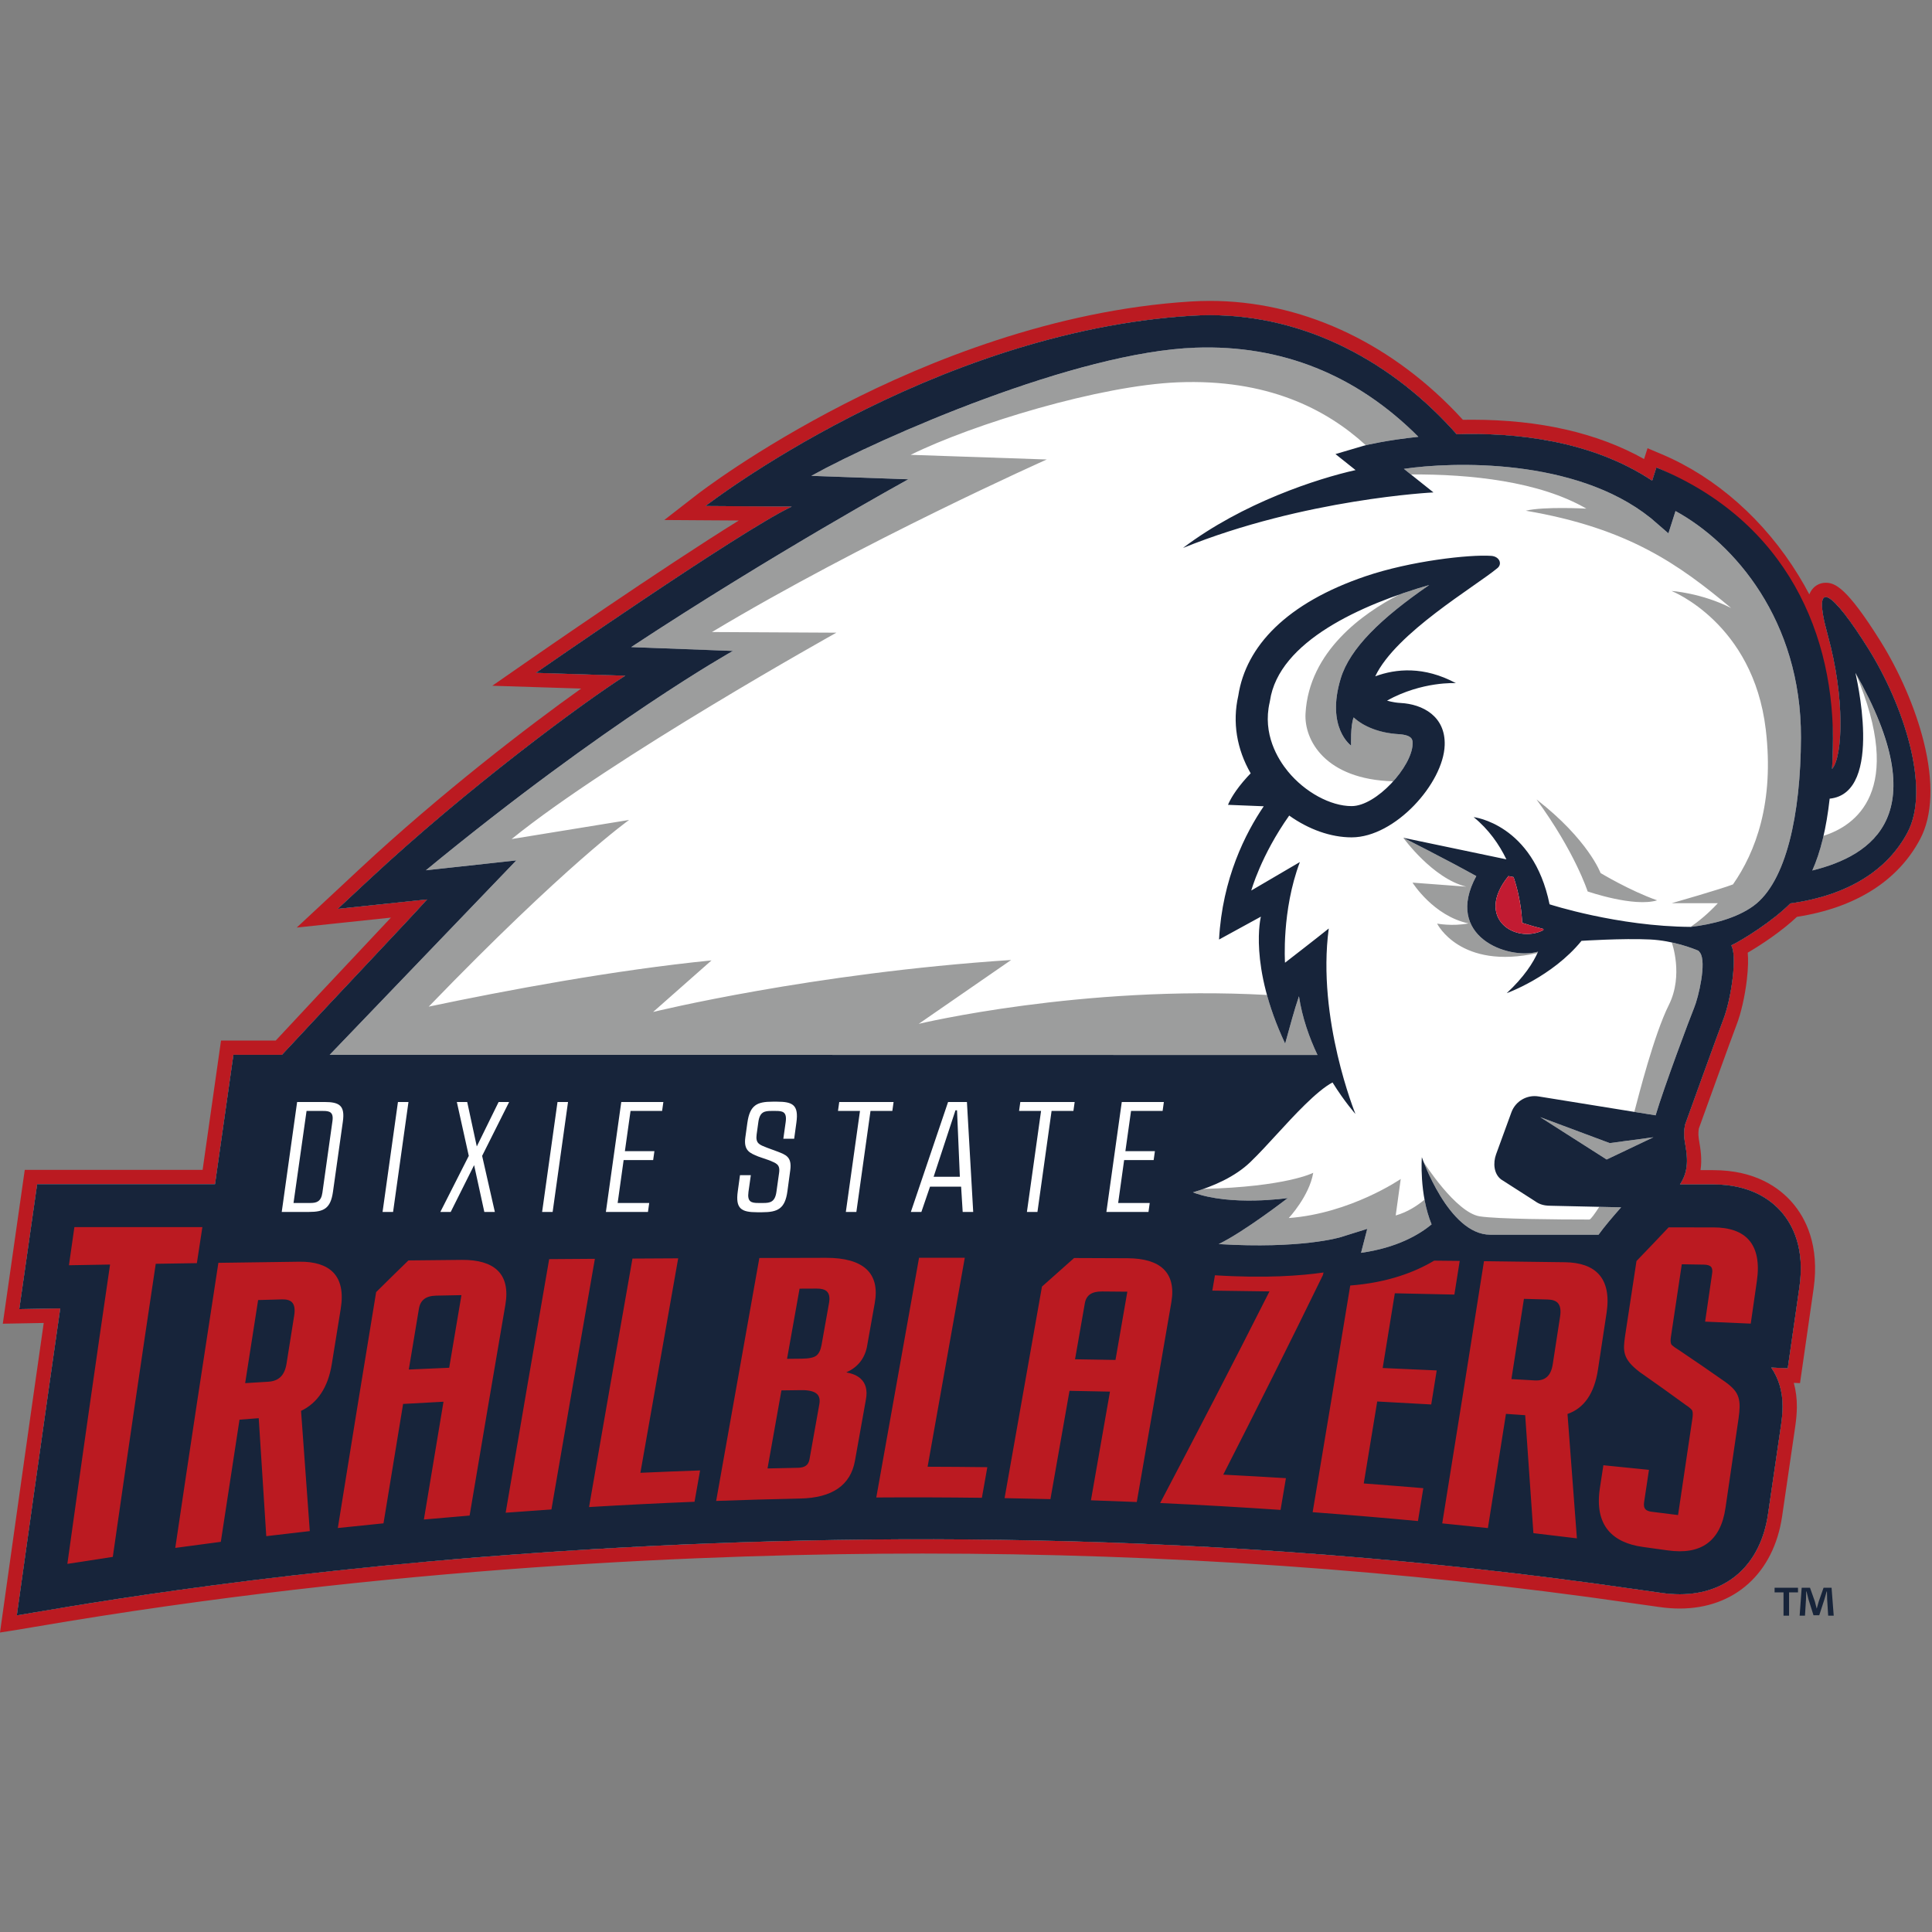 <?xml version="1.0" encoding="UTF-8"?>
<svg width="200px" height="200px" viewBox="0 0 200 200" version="1.1" xmlns="http://www.w3.org/2000/svg" xmlns:xlink="http://www.w3.org/1999/xlink">
    <rect x="0" y="0" width="200" height="200" fill="#808080" stroke="none"/>
    <!-- Generator: Sketch 54.1 (76490) - https://sketchapp.com -->
    <title>dixie-st</title>
    <desc>Created with Sketch.</desc>
    <g id="dixie-st" stroke="none" stroke-width="1" fill="none" fill-rule="evenodd">
        <g id="dixie-st_BGD" transform="translate(0, -0)">
            <g id="dixie-st" transform="translate(0, 31)">
                <g id="g10" transform="translate(99.975, 69.012) scale(-1, 1) rotate(-180) translate(-99.975, -69.012) translate(0, 0.026)" fill-rule="nonzero">
                    <g id="g12">
                        <path d="M193.386,101.887 C189.745,107.698 187.461,109.565 189.209,103.245 C190.996,96.786 190.774,90.695 189.656,89.397 C189.692,90.075 189.719,90.776 189.737,91.503 C190.024,103.21 182.7,115.856 171.467,120.608 L171.031,119.239 L171.031,119.24 C164.724,123.426 156.865,124.236 150.791,124.049 C150.424,124.464 150.043,124.882 149.642,125.3 C142.583,132.655 133.289,136.926 123.373,136.315 C96.232,134.642 73.034,116.615 73.034,116.615 L81.962,116.555 C76.697,114.084 55.47,99.343 55.47,99.343 L64.726,99.049 C60.373,96.283 48.423,87.455 38.261,77.987 L34.959,74.91 L44.211,75.888 C41.938,73.354 35.987,67.134 29.189,59.805 L24.162,59.806 L22.257,46.419 L3.844,46.419 L1.995,33.476 L6.235,33.552 C4.989,24.959 1.739,1.77 1.739,1.77 C8.309,2.811 82.593,17.052 168.981,4.526 C168.981,4.526 171.161,4.217 172.001,4.099 C172.642,4.007 173.28,3.959 173.885,3.959 C178.849,3.959 182.266,7.062 183.026,12.26 C183.477,15.33 183.928,18.42 184.38,21.529 C184.479,22.211 184.53,22.805 184.535,23.347 C184.541,24.162 184.433,24.933 184.213,25.652 C184.019,26.283 183.733,26.877 183.358,27.427 L185.066,27.351 L185.641,31.343 C185.854,32.819 186.067,34.3 186.28,35.786 C186.849,39.761 185.585,42.191 184.425,43.529 C183.298,44.832 181.154,46.389 177.358,46.389 L175.045,46.389 L173.907,46.39 C173.932,46.428 173.962,46.471 173.985,46.507 C174.961,48.042 174.602,49.644 174.402,50.864 C174.241,51.88 174.452,52.611 174.452,52.611 C174.452,52.611 177.924,62.25 178.388,63.435 C179.255,65.655 179.854,70.156 179.216,71.131 C180.402,71.696 183.513,73.639 185.335,75.479 C191.363,76.303 195.414,78.961 197.462,82.814 C199.901,87.403 197.026,96.076 193.386,101.887" id="path14" fill="#FFFFFF"></path>
                        <path d="M125.249,137.849 L125.249,137.849 C124.596,137.849 123.934,137.828 123.282,137.788 C109.007,136.908 95.864,131.518 87.352,127.151 C78.143,122.426 72.37,117.968 72.128,117.78 L68.765,115.167 L73.024,115.138 L76.481,115.116 C68.467,110.157 55.322,101.037 54.628,100.555 L50.962,98.009 L55.424,97.867 L60.159,97.717 C54.688,93.821 45.598,86.84 37.255,79.067 L33.953,75.99 L30.719,72.978 L35.114,73.442 L40.468,74.008 C39.469,72.94 38.297,71.694 36.997,70.31 C34.602,67.764 31.649,64.624 28.545,61.282 L24.162,61.282 L22.881,61.283 L22.7,60.014 L20.975,47.895 L3.844,47.895 L2.563,47.895 L2.382,46.627 L0.534,33.684 L0.289,31.968 L2.022,32 L4.526,32.045 C3.157,22.524 0.307,2.193 0.277,1.975 L0,0 L1.97,0.312 C2.325,0.368 2.851,0.459 3.58,0.583 C40.223,6.858 73.807,8.175 95.528,8.175 C120.741,8.175 145.383,6.456 168.769,3.065 L171.794,2.637 C172.505,2.535 173.209,2.483 173.885,2.483 C179.562,2.483 183.625,6.147 184.487,12.046 C184.937,15.116 185.389,18.207 185.841,21.317 C185.949,22.065 186.005,22.724 186.011,23.332 C186.018,24.209 185.911,25.052 185.693,25.845 L186.337,25.816 L186.528,27.14 L187.102,31.132 C187.315,32.609 187.528,34.09 187.741,35.576 C188.389,40.102 186.902,42.925 185.541,44.496 C184.211,46.033 181.712,47.865 177.358,47.865 L176.037,47.865 C176.212,49.007 176.035,50.061 175.899,50.861 L175.859,51.102 C175.774,51.643 175.843,52.064 175.868,52.187 C176.197,53.1 179.333,61.799 179.763,62.897 C180.223,64.074 180.633,65.868 180.833,67.578 C180.98,68.84 180.984,69.736 180.923,70.377 C182.352,71.209 184.474,72.628 186.022,74.088 C192.066,75.024 196.466,77.794 198.764,82.121 C200.057,84.554 200.186,88.057 199.135,92.251 C198.277,95.681 196.637,99.479 194.636,102.671 C191.168,108.207 189.949,108.671 188.997,108.671 C188.436,108.671 187.92,108.414 187.579,107.967 C187.469,107.821 187.374,107.66 187.301,107.467 C186.95,108.134 186.576,108.79 186.18,109.435 C182.684,115.139 177.663,119.59 172.042,121.968 L170.552,122.598 L170.195,121.479 C165.377,124.181 159.396,125.549 152.384,125.549 C152.071,125.549 151.754,125.547 151.437,125.541 C151.19,125.812 150.949,126.071 150.707,126.323 C143.573,133.755 134.532,137.849 125.249,137.849 L125.249,137.849 Z M125.249,136.372 C134.457,136.372 143.03,132.189 149.642,125.3 C150.043,124.882 150.424,124.464 150.791,124.049 C151.31,124.065 151.841,124.073 152.384,124.073 C158.195,124.073 165.263,123.069 171.031,119.24 L171.031,119.239 L171.467,120.608 C182.7,115.856 190.024,103.21 189.737,91.503 C189.719,90.776 189.692,90.075 189.656,89.397 C190.774,90.695 190.996,96.786 189.209,103.245 C188.448,105.994 188.451,107.194 188.997,107.194 C189.705,107.194 191.329,105.17 193.386,101.887 C197.026,96.076 199.901,87.403 197.462,82.814 C195.414,78.961 191.363,76.303 185.335,75.479 C183.513,73.639 180.402,71.696 179.216,71.131 C179.854,70.156 179.255,65.655 178.388,63.435 C177.924,62.25 174.452,52.611 174.452,52.611 C174.452,52.611 174.241,51.88 174.402,50.864 C174.602,49.644 174.961,48.042 173.985,46.507 C173.962,46.471 173.932,46.428 173.907,46.39 L175.045,46.389 L177.358,46.389 C181.154,46.389 183.298,44.832 184.425,43.529 C185.585,42.191 186.849,39.761 186.28,35.786 C186.067,34.3 185.854,32.819 185.641,31.343 L185.066,27.351 L183.358,27.427 C183.733,26.877 184.019,26.283 184.213,25.652 C184.433,24.933 184.541,24.162 184.535,23.347 C184.53,22.805 184.479,22.211 184.38,21.529 C183.928,18.42 183.477,15.33 183.026,12.26 C182.266,7.062 178.849,3.959 173.885,3.959 C173.28,3.959 172.642,4.007 172.001,4.099 C171.161,4.217 168.981,4.526 168.981,4.526 C142.876,8.311 117.889,9.651 95.529,9.651 C43.894,9.651 6.324,2.496 1.739,1.77 C1.739,1.77 4.989,24.959 6.235,33.552 L1.995,33.476 L3.844,46.419 L22.257,46.419 L24.162,59.806 L29.189,59.805 C35.987,67.134 41.938,73.354 44.211,75.888 L34.959,74.91 L38.261,77.987 C48.423,87.455 60.373,96.283 64.726,99.049 L55.47,99.343 C55.47,99.343 76.697,114.084 81.962,116.555 L73.034,116.615 C73.034,116.615 96.232,134.642 123.373,136.315 C124.001,136.353 124.626,136.372 125.249,136.372 L125.249,136.372 Z" id="path16" fill="#BB1A21"></path>
                        <path d="M181.52,75.22 C179.788,73.955 177.267,73.309 175.041,73.047 C167.464,73.088 160.41,75.385 160.41,75.385 C158.71,83.713 152.55,84.411 152.55,84.411 C154.12,83.134 155.199,81.575 155.941,80.038 L145.268,82.273 C145.268,82.273 149.632,80.081 152.827,78.306 C149.441,72.095 156.067,69.596 159.22,70.479 C158.718,69.332 157.767,67.856 155.976,66.186 C155.976,66.186 160.68,67.867 163.725,71.612 L163.727,71.603 C163.727,71.603 167.992,71.88 170.804,71.744 C173.196,71.628 175.263,70.816 175.83,70.575 C175.883,70.509 175.938,70.444 175.988,70.375 C176.695,69.395 175.811,65.705 175.377,64.674 C174.987,63.748 172.222,56.359 171.389,53.54 L159.284,55.494 C158.069,55.698 156.882,55.006 156.459,53.849 L154.875,49.508 C154.548,48.611 154.633,47.482 155.394,46.904 L158.761,44.747 C159.233,44.417 159.628,44.178 160.539,44.178 L167.817,44.016 C166.955,43.037 166.104,42.048 165.48,41.181 L154.272,41.181 C149.943,41.181 147.189,49.205 147.189,49.205 C147.189,49.205 146.901,45.42 148.198,42.249 C146.94,41.207 144.641,39.832 140.895,39.306 L141.538,41.788 L138.75,40.918 C138.701,40.903 134.67,39.689 126.157,40.21 C128.847,41.513 133.311,44.977 133.311,44.977 C133.311,44.977 127.412,44.094 123.489,45.565 C125.598,46.191 127.854,47.174 129.445,48.71 C130.337,49.571 131.263,50.581 132.244,51.651 C133.924,53.483 136.308,56.081 137.942,56.943 C139.209,54.91 140.316,53.68 140.316,53.68 C140.316,53.68 136.301,63.516 137.552,72.874 C137.552,72.874 137.549,72.87 137.542,72.863 C137.545,72.868 137.547,72.873 137.549,72.878 C136.451,71.987 133.023,69.337 133.023,69.337 C133.023,69.337 132.659,74.722 134.563,79.76 L129.532,76.812 C129.532,76.812 130.517,80.412 133.458,84.571 L133.458,84.571 C135.465,83.141 137.754,82.315 139.918,82.315 C139.92,82.315 139.922,82.315 139.924,82.315 C144.421,82.318 149.423,87.918 149.553,91.857 C149.653,94.859 147.262,96.107 144.99,96.226 C144.18,96.269 143.584,96.475 143.584,96.475 C143.584,96.475 143.585,96.475 143.585,96.474 C147.241,98.495 150.714,98.279 150.714,98.279 C147.408,100.05 144.517,99.78 142.364,98.985 C144.494,103.483 152.696,108.26 155.019,110.192 C155.543,110.629 155.218,111.397 154.369,111.455 C152.103,111.612 146.009,110.925 141.36,109.345 C133.218,106.579 128.972,102.127 128.184,96.962 C127.566,94.235 128.024,91.453 129.47,88.942 L129.469,88.942 C129.341,88.812 129.22,88.685 129.109,88.563 C127.846,87.168 127.326,86.179 127.122,85.682 L130.822,85.533 C128.944,82.772 126.534,78.061 126.195,71.737 L130.527,74.107 C130.527,74.107 129.227,69.076 133.038,60.964 C133.581,62.905 133.947,64.327 134.468,65.862 C134.805,63.632 135.545,61.564 136.387,59.786 L34.129,59.805 L53.449,79.929 L44.087,78.906 C62.911,94.39 75.87,101.613 75.87,101.613 L65.339,102.011 C80.04,111.692 94.028,119.382 94.028,119.382 L83.984,119.739 C91.233,123.746 111.384,132.576 123.779,133.007 C132.662,133.316 140.414,130.207 146.832,123.78 C143.582,123.441 141.4,122.921 141.182,122.857 L138.248,121.992 L140.327,120.335 C136.415,119.461 128.657,116.964 122.458,112.271 C135.037,117.37 148.392,118.023 148.392,118.023 L145.332,120.461 C150.296,121.206 163.058,121.619 170.832,115.407 L170.833,115.413 L172.714,113.786 L173.449,116.094 C179.501,112.787 186.512,106.7 186.469,94.533 C186.442,86.599 184.914,77.698 181.52,75.22" id="path18" fill="#FFFFFF"></path>
                        <path d="M164.531,42.753 C161.265,42.755 154.997,42.798 153.184,43.082 C150.697,43.471 147.385,48.688 147.379,48.696 C147.38,48.695 147.381,48.693 147.381,48.691 C147.391,48.668 147.401,48.641 147.411,48.616 C147.422,48.589 147.433,48.561 147.445,48.533 C147.461,48.493 147.477,48.452 147.495,48.409 C147.501,48.393 147.509,48.376 147.515,48.359 C147.555,48.262 147.599,48.158 147.646,48.047 C147.647,48.046 147.647,48.045 147.647,48.045 C147.649,48.041 147.65,48.038 147.651,48.035 C147.652,48.035 147.652,48.034 147.652,48.034 C147.655,48.026 147.658,48.019 147.661,48.012 C147.772,47.755 147.901,47.467 148.048,47.158 C148.049,47.157 148.049,47.156 148.05,47.155 C148.051,47.151 148.053,47.148 148.055,47.144 C148.056,47.143 148.056,47.141 148.057,47.14 C148.207,46.827 148.374,46.492 148.56,46.148 C148.56,46.148 148.56,46.147 148.561,46.147 C148.748,45.8 148.952,45.443 149.174,45.087 C149.174,45.087 149.174,45.086 149.174,45.086 C149.175,45.085 149.175,45.085 149.176,45.084 C149.257,44.955 149.339,44.826 149.424,44.698 C149.443,44.669 149.463,44.64 149.482,44.611 C149.485,44.606 149.488,44.602 149.491,44.597 C149.624,44.4 149.761,44.205 149.903,44.014 C149.916,43.997 149.93,43.98 149.942,43.963 C149.947,43.957 149.951,43.952 149.955,43.947 C150.1,43.756 150.248,43.569 150.403,43.389 C150.41,43.381 150.416,43.372 150.422,43.364 L150.42,43.368 C150.462,43.32 150.504,43.273 150.547,43.225 C150.549,43.223 150.552,43.22 150.554,43.217 C150.558,43.213 150.561,43.209 150.565,43.205 C150.578,43.19 150.591,43.175 150.605,43.16 C150.615,43.148 150.626,43.136 150.637,43.125 C150.639,43.123 150.641,43.12 150.643,43.118 C150.691,43.065 150.74,43.014 150.789,42.962 C150.795,42.956 150.8,42.951 150.806,42.945 C150.816,42.934 150.827,42.924 150.837,42.913 C150.839,42.911 150.841,42.909 150.843,42.907 C150.851,42.899 150.859,42.891 150.867,42.883 C150.882,42.868 150.896,42.853 150.911,42.839 C150.974,42.775 151.038,42.713 151.102,42.652 C151.107,42.647 151.112,42.643 151.117,42.639 C151.155,42.603 151.193,42.568 151.232,42.533 C151.25,42.516 151.268,42.499 151.287,42.482 C151.33,42.444 151.374,42.407 151.417,42.37 C151.472,42.324 151.528,42.279 151.585,42.234 C151.624,42.203 151.663,42.171 151.703,42.141 C151.792,42.074 151.883,42.009 151.974,41.948 C152.009,41.924 152.044,41.902 152.08,41.879 C152.083,41.877 152.086,41.875 152.089,41.873 C152.123,41.852 152.157,41.832 152.191,41.812 C152.226,41.79 152.26,41.768 152.295,41.748 C152.329,41.728 152.363,41.709 152.397,41.69 C152.437,41.668 152.478,41.649 152.519,41.629 C152.539,41.619 152.56,41.608 152.58,41.598 C152.621,41.577 152.661,41.556 152.702,41.537 C152.729,41.525 152.755,41.515 152.782,41.503 C152.818,41.487 152.854,41.474 152.891,41.46 C152.941,41.44 152.99,41.419 153.041,41.401 C153.072,41.39 153.104,41.379 153.135,41.368 C153.245,41.332 153.356,41.3 153.469,41.274 C153.484,41.27 153.5,41.268 153.515,41.265 C153.616,41.243 153.717,41.226 153.82,41.212 C153.851,41.208 153.883,41.204 153.914,41.201 C154.032,41.189 154.151,41.181 154.272,41.181 L165.48,41.181 C166.104,42.048 166.955,43.037 167.817,44.016 L165.555,44.066 C165.118,43.387 164.671,42.753 164.531,42.753 L164.531,42.753 Z M147.955,42.902 L147.955,42.903 C147.886,43.107 147.823,43.312 147.766,43.518 C147.766,43.518 147.766,43.519 147.766,43.519 L147.766,43.519 L147.765,43.519 C147.763,43.528 147.761,43.537 147.758,43.546 L147.758,43.546 C147.758,43.546 147.758,43.546 147.758,43.547 C147.7,43.756 147.647,43.965 147.599,44.174 C147.599,44.176 147.598,44.179 147.598,44.182 L147.598,44.183 C147.597,44.183 147.597,44.184 147.597,44.184 L147.597,44.185 C147.549,44.395 147.506,44.605 147.468,44.812 C146.71,44.181 145.69,43.512 144.483,43.174 L145.003,46.95 C145.003,46.95 139.822,43.385 133.411,42.906 C133.411,42.906 135.538,45.174 135.945,47.59 C135.945,47.59 133.186,46.143 124.577,45.922 L124.577,45.922 C124.576,45.922 124.576,45.922 124.576,45.922 C124.412,45.864 124.248,45.807 124.084,45.753 C123.885,45.687 123.686,45.624 123.489,45.565 C123.649,45.505 123.814,45.45 123.981,45.397 C124.025,45.383 124.069,45.37 124.114,45.356 C124.265,45.311 124.418,45.268 124.573,45.228 C124.578,45.227 124.583,45.225 124.587,45.224 C124.6,45.221 124.612,45.217 124.625,45.214 C124.796,45.171 124.969,45.132 125.143,45.096 C125.191,45.086 125.239,45.076 125.288,45.067 C125.436,45.037 125.585,45.01 125.735,44.985 C125.756,44.981 125.778,44.977 125.8,44.974 C125.808,44.972 125.817,44.97 125.826,44.969 C126.001,44.941 126.176,44.916 126.352,44.893 C126.403,44.886 126.453,44.88 126.504,44.874 C126.648,44.856 126.791,44.84 126.935,44.826 C126.974,44.822 127.014,44.818 127.053,44.814 C127.228,44.798 127.402,44.784 127.576,44.772 C127.601,44.771 127.627,44.769 127.652,44.767 C127.675,44.766 127.698,44.764 127.721,44.763 C127.859,44.755 127.997,44.747 128.135,44.741 C128.16,44.74 128.187,44.738 128.212,44.737 C128.231,44.736 128.249,44.735 128.267,44.735 C128.437,44.728 128.605,44.723 128.772,44.72 C128.814,44.719 128.856,44.719 128.899,44.718 C129.036,44.716 129.171,44.715 129.305,44.715 C129.346,44.715 129.388,44.714 129.429,44.715 C129.592,44.715 129.753,44.717 129.911,44.72 C129.926,44.721 129.941,44.721 129.956,44.721 C129.97,44.722 129.984,44.722 129.998,44.722 C130.133,44.725 130.266,44.73 130.396,44.734 C130.417,44.735 130.437,44.736 130.457,44.736 C130.47,44.737 130.484,44.737 130.497,44.738 C130.651,44.744 130.802,44.751 130.947,44.758 C130.953,44.759 130.96,44.759 130.966,44.76 C131.108,44.767 131.245,44.776 131.377,44.784 C131.398,44.786 131.419,44.787 131.44,44.789 C131.72,44.808 131.977,44.829 132.203,44.85 C132.206,44.851 132.209,44.851 132.212,44.851 C132.212,44.851 132.214,44.851 132.214,44.852 C132.858,44.925 133.311,44.977 133.311,44.977 C133.311,44.977 128.847,41.513 126.157,40.21 C134.67,39.689 138.701,40.903 138.75,40.918 L141.538,41.788 L140.895,39.306 C144.641,39.832 146.94,41.207 148.198,42.249 C148.113,42.456 148.035,42.666 147.964,42.877 C147.961,42.885 147.958,42.894 147.955,42.902 L147.955,42.902 Z M171.547,75.796 C168.717,76.793 165.691,78.621 165.691,78.621 C165.691,78.621 164.415,82.081 159.055,86.245 C163.061,80.765 164.352,76.717 164.352,76.717 C164.352,76.717 169.138,75.058 171.547,75.796 Z M159.44,53.353 L166.322,48.965 L171.161,51.268 L166.636,50.666 L159.44,53.353 Z M175.83,70.575 C175.787,70.593 175.734,70.615 175.675,70.639 L175.675,70.639 C175.659,70.646 175.641,70.653 175.624,70.66 C175.57,70.681 175.511,70.704 175.446,70.729 C175.446,70.73 175.445,70.73 175.445,70.73 C175.444,70.73 175.444,70.73 175.444,70.73 C175.434,70.734 175.424,70.738 175.413,70.742 C174.897,70.938 174.066,71.221 173.059,71.438 L173.058,71.438 C173.058,71.438 174.303,68.06 172.762,64.973 C171.221,61.886 169.635,55.588 169.193,53.925 C169.19,53.916 169.188,53.905 169.186,53.895 L171.389,53.54 C172.222,56.359 174.987,63.748 175.377,64.674 C175.811,65.705 176.695,69.395 175.988,70.375 C175.938,70.444 175.883,70.509 175.83,70.575 L175.83,70.575 Z M136.387,59.786 C136.317,59.933 136.249,60.085 136.181,60.237 C136.099,60.42 136.018,60.605 135.939,60.793 L135.939,60.793 C135.938,60.795 135.937,60.796 135.937,60.798 C135.899,60.888 135.86,60.978 135.823,61.069 L135.822,61.069 C135.737,61.279 135.654,61.493 135.572,61.71 C135.572,61.71 135.572,61.711 135.572,61.712 C135.571,61.713 135.571,61.714 135.57,61.715 C135.567,61.724 135.563,61.733 135.56,61.742 C135.544,61.786 135.526,61.828 135.51,61.872 L135.51,61.872 L135.51,61.873 C135.427,62.098 135.348,62.327 135.271,62.559 C135.271,62.559 135.271,62.56 135.27,62.561 C135.27,62.561 135.27,62.561 135.27,62.561 C135.265,62.578 135.259,62.594 135.253,62.61 L135.253,62.61 L135.253,62.611 C135.253,62.611 135.253,62.611 135.253,62.611 C135.174,62.852 135.099,63.096 135.027,63.343 C135.027,63.343 135.027,63.343 135.027,63.344 C135.027,63.345 135.026,63.347 135.026,63.348 C135.024,63.354 135.022,63.36 135.02,63.367 L135.02,63.367 L135.02,63.367 C134.951,63.608 134.886,63.853 134.824,64.099 L134.824,64.1 C134.823,64.103 134.823,64.106 134.822,64.108 C134.821,64.111 134.82,64.115 134.819,64.118 C134.816,64.129 134.813,64.14 134.81,64.152 L134.81,64.152 C134.751,64.394 134.696,64.639 134.646,64.886 C134.645,64.886 134.645,64.887 134.645,64.888 L134.645,64.888 L134.645,64.889 C134.644,64.896 134.642,64.902 134.641,64.909 L134.64,64.909 C134.64,64.909 134.64,64.909 134.64,64.91 C134.59,65.154 134.546,65.402 134.505,65.651 L134.505,65.652 C134.505,65.653 134.505,65.653 134.505,65.654 C134.505,65.655 134.504,65.656 134.504,65.657 C134.498,65.692 134.491,65.726 134.485,65.761 C134.469,65.762 134.453,65.764 134.437,65.765 C134.434,65.758 134.432,65.751 134.429,65.744 C133.929,64.254 133.567,62.855 133.038,60.964 C132.924,61.206 132.816,61.445 132.711,61.682 L132.711,61.682 C132.63,61.865 132.553,62.045 132.477,62.225 C132.477,62.225 132.477,62.226 132.477,62.227 C132.475,62.229 132.474,62.232 132.473,62.234 C132.453,62.282 132.432,62.33 132.412,62.377 L132.412,62.378 L132.412,62.378 C132.336,62.561 132.264,62.74 132.193,62.919 C132.192,62.921 132.191,62.924 132.19,62.926 C132.19,62.927 132.19,62.928 132.189,62.929 C132.173,62.969 132.156,63.01 132.141,63.051 L132.141,63.051 C132.081,63.204 132.024,63.355 131.968,63.505 C131.968,63.506 131.967,63.506 131.967,63.507 C131.952,63.547 131.937,63.586 131.923,63.626 C131.922,63.626 131.922,63.627 131.922,63.627 C131.862,63.79 131.804,63.951 131.748,64.111 C131.748,64.112 131.748,64.112 131.748,64.112 C131.748,64.113 131.747,64.113 131.747,64.113 C131.723,64.183 131.699,64.252 131.675,64.321 L131.675,64.321 C131.675,64.321 131.675,64.321 131.675,64.322 C131.675,64.322 131.675,64.322 131.675,64.322 C131.624,64.472 131.574,64.62 131.527,64.767 L131.526,64.767 C131.526,64.768 131.526,64.768 131.526,64.769 C131.51,64.818 131.494,64.867 131.479,64.916 L131.479,64.916 C131.479,64.917 131.478,64.918 131.478,64.918 C131.478,64.919 131.478,64.92 131.478,64.92 C131.418,65.109 131.36,65.295 131.306,65.478 L131.306,65.478 C131.306,65.479 131.306,65.479 131.306,65.479 L131.306,65.479 C131.305,65.481 131.305,65.482 131.304,65.483 C131.304,65.485 131.304,65.486 131.303,65.487 C131.252,65.66 131.203,65.831 131.157,66 L131.157,66 L131.157,66 C112.001,67.056 95.105,63.01 95.105,63.01 L104.674,69.621 C83.95,68.262 67.609,64.238 67.609,64.238 L73.657,69.578 C63.595,68.576 52.434,66.484 44.383,64.793 C58.643,79.542 65.126,84.117 65.126,84.117 L52.963,82.139 C63.368,90.568 86.584,103.503 86.584,103.503 L73.704,103.57 C89.347,112.956 108.36,121.432 108.36,121.432 L94.271,121.914 C100.798,125.128 113.869,129.095 121.93,129.42 C131.15,129.792 137.267,126.684 141.386,122.909 C141.4,122.912 141.419,122.916 141.435,122.92 C141.437,122.921 141.438,122.921 141.44,122.921 C141.465,122.927 141.487,122.932 141.515,122.939 L141.516,122.939 C141.517,122.939 141.518,122.94 141.52,122.94 C141.545,122.946 141.574,122.952 141.602,122.959 C141.604,122.959 141.607,122.959 141.608,122.96 C141.655,122.97 141.704,122.981 141.758,122.993 C141.77,122.996 141.784,122.999 141.797,123.001 C141.884,123.02 141.978,123.04 142.081,123.061 C142.112,123.068 142.141,123.074 142.174,123.081 C142.214,123.089 142.258,123.098 142.301,123.106 C142.351,123.116 142.403,123.126 142.457,123.137 C142.499,123.145 142.543,123.153 142.587,123.162 C142.652,123.174 142.72,123.187 142.789,123.2 C142.827,123.207 142.863,123.214 142.902,123.221 C143.014,123.242 143.129,123.262 143.25,123.284 C143.26,123.285 143.271,123.287 143.282,123.289 C143.394,123.309 143.51,123.328 143.63,123.348 C143.669,123.355 143.708,123.361 143.748,123.368 C143.846,123.384 143.946,123.4 144.049,123.416 C144.092,123.423 144.136,123.43 144.18,123.437 C144.298,123.455 144.418,123.473 144.542,123.492 C144.57,123.496 144.597,123.5 144.625,123.504 C144.778,123.526 144.936,123.549 145.098,123.571 C145.131,123.576 145.166,123.58 145.199,123.585 C145.327,123.602 145.457,123.619 145.59,123.636 C145.644,123.643 145.699,123.65 145.755,123.656 C145.876,123.672 146,123.687 146.126,123.701 C146.18,123.707 146.233,123.714 146.287,123.72 C146.465,123.741 146.646,123.761 146.832,123.78 C140.414,130.207 132.662,133.316 123.779,133.007 C123.379,132.993 122.971,132.97 122.556,132.939 L122.554,132.939 C122.139,132.908 121.717,132.868 121.288,132.822 C121.017,132.792 120.742,132.758 120.466,132.722 C120.43,132.718 120.395,132.713 120.359,132.708 C119.788,132.633 119.207,132.545 118.616,132.444 C118.611,132.444 118.605,132.443 118.6,132.442 C118.299,132.39 117.997,132.337 117.692,132.279 C117.671,132.276 117.651,132.272 117.63,132.268 C117.235,132.194 116.836,132.114 116.434,132.03 C116.433,132.03 116.431,132.03 116.43,132.029 C116.403,132.024 116.377,132.018 116.35,132.013 C115.952,131.929 115.552,131.841 115.148,131.749 C115.129,131.744 115.109,131.74 115.09,131.735 C115.079,131.733 115.069,131.73 115.058,131.728 C114.653,131.635 114.246,131.538 113.836,131.436 C113.83,131.435 113.824,131.433 113.818,131.432 C113.797,131.427 113.777,131.421 113.756,131.416 C113.34,131.313 112.922,131.206 112.502,131.095 C112.493,131.092 112.484,131.09 112.475,131.087 C112.472,131.087 112.469,131.086 112.465,131.085 C111.151,130.736 109.821,130.351 108.488,129.938 C108.488,129.938 108.487,129.938 108.486,129.938 L108.486,129.937 C108.052,129.803 107.617,129.665 107.182,129.525 C107.161,129.518 107.14,129.511 107.118,129.504 C106.696,129.367 106.273,129.228 105.852,129.087 C105.836,129.082 105.82,129.076 105.804,129.071 C105.788,129.066 105.772,129.06 105.756,129.055 C105.341,128.915 104.927,128.774 104.513,128.63 C104.48,128.619 104.448,128.608 104.415,128.596 C103.998,128.451 103.582,128.304 103.167,128.155 C103.146,128.148 103.125,128.14 103.104,128.133 C103.099,128.131 103.093,128.128 103.087,128.127 C102.668,127.976 102.249,127.824 101.833,127.67 C101.821,127.665 101.808,127.66 101.795,127.655 C100.502,127.177 99.228,126.686 97.988,126.19 C97.978,126.186 97.969,126.182 97.959,126.178 C97.949,126.174 97.938,126.17 97.927,126.166 C97.535,126.009 97.147,125.851 96.762,125.694 C96.73,125.681 96.698,125.668 96.666,125.655 C96.292,125.501 95.921,125.348 95.554,125.194 C95.512,125.177 95.47,125.159 95.429,125.142 C95.064,124.989 94.704,124.836 94.348,124.684 C94.339,124.68 94.33,124.676 94.321,124.673 C94.288,124.658 94.255,124.644 94.222,124.63 C93.867,124.478 93.517,124.327 93.172,124.176 C93.151,124.167 93.13,124.158 93.109,124.148 C93.098,124.143 93.087,124.139 93.077,124.134 C92.722,123.979 92.372,123.824 92.029,123.671 C92.008,123.662 91.989,123.653 91.968,123.644 C91.257,123.326 90.57,123.013 89.911,122.706 C89.905,122.703 89.899,122.701 89.893,122.698 C89.883,122.694 89.873,122.689 89.864,122.684 C89.549,122.538 89.242,122.393 88.94,122.25 C88.927,122.244 88.913,122.238 88.9,122.231 C88.882,122.223 88.864,122.214 88.846,122.206 C88.556,122.068 88.274,121.932 87.998,121.798 C87.981,121.79 87.964,121.782 87.947,121.774 C87.924,121.763 87.901,121.751 87.877,121.74 C87.607,121.609 87.343,121.479 87.086,121.352 C87.054,121.336 87.022,121.32 86.991,121.305 C86.982,121.3 86.973,121.296 86.964,121.291 C86.711,121.166 86.464,121.042 86.225,120.921 C86.188,120.902 86.152,120.883 86.115,120.864 C85.875,120.742 85.642,120.623 85.417,120.505 C85.398,120.496 85.38,120.486 85.362,120.476 C85.351,120.471 85.341,120.466 85.33,120.46 C85.102,120.341 84.881,120.225 84.67,120.111 C84.651,120.102 84.634,120.092 84.616,120.082 C84.507,120.024 84.4,119.966 84.296,119.91 C84.19,119.852 84.085,119.795 83.984,119.739 L94.028,119.382 C94.028,119.382 80.04,111.692 65.339,102.011 L75.87,101.613 C75.87,101.613 62.911,94.39 44.087,78.906 L53.449,79.929 L34.129,59.805 L136.387,59.786 Z M196.007,87.654 L196.007,87.655 C196.007,87.693 196.006,87.732 196.006,87.77 C195.99,90.045 195.295,92.862 193.638,96.352 C193.636,96.356 193.634,96.361 193.631,96.366 C193.531,96.579 193.425,96.794 193.317,97.011 C193.297,97.051 193.278,97.091 193.258,97.131 C193.165,97.315 193.069,97.502 192.972,97.69 C192.954,97.724 192.937,97.757 192.919,97.791 C192.906,97.818 192.892,97.844 192.878,97.871 C192.786,98.046 192.691,98.223 192.595,98.401 C192.557,98.469 192.522,98.537 192.484,98.606 C192.357,98.837 192.227,99.071 192.093,99.307 C192.087,99.318 192.081,99.328 192.075,99.339 C197.32,87.038 191.998,83.493 188.77,82.475 C188.695,82.148 188.615,81.829 188.531,81.521 C188.531,81.52 188.531,81.52 188.531,81.52 C188.531,81.518 188.531,81.518 188.53,81.517 C188.53,81.515 188.529,81.514 188.529,81.512 L188.529,81.511 L188.529,81.511 C188.445,81.203 188.356,80.903 188.263,80.613 C188.263,80.612 188.263,80.612 188.263,80.612 C188.262,80.611 188.262,80.611 188.262,80.61 C188.262,80.609 188.262,80.609 188.262,80.609 C188.256,80.593 188.252,80.577 188.247,80.561 L188.247,80.561 L188.247,80.561 C188.154,80.276 188.058,80 187.957,79.733 C187.956,79.733 187.956,79.732 187.956,79.731 C187.956,79.731 187.956,79.731 187.956,79.731 C187.95,79.714 187.944,79.697 187.938,79.682 L187.938,79.681 L187.938,79.681 C187.833,79.407 187.724,79.141 187.61,78.884 C187.724,78.913 187.839,78.942 187.954,78.973 C187.96,78.975 187.966,78.976 187.973,78.978 C187.995,78.984 188.017,78.99 188.039,78.996 C188.042,78.997 188.046,78.997 188.049,78.998 C188.054,79 188.059,79.001 188.063,79.002 C188.144,79.024 188.226,79.047 188.307,79.07 C188.312,79.071 188.317,79.073 188.323,79.074 C188.333,79.077 188.342,79.08 188.352,79.082 C188.365,79.086 188.377,79.09 188.39,79.093 C188.399,79.096 188.409,79.099 188.418,79.101 C188.515,79.129 188.611,79.158 188.707,79.187 C188.711,79.188 188.714,79.189 188.717,79.19 C188.717,79.19 188.717,79.19 188.717,79.19 C188.732,79.195 188.747,79.199 188.762,79.204 C188.878,79.239 188.994,79.276 189.11,79.314 C189.136,79.323 189.163,79.332 189.189,79.341 C189.28,79.371 189.37,79.402 189.46,79.434 C189.492,79.445 189.524,79.456 189.555,79.467 C189.651,79.502 189.747,79.537 189.842,79.573 C189.861,79.58 189.88,79.587 189.899,79.594 C190.015,79.639 190.131,79.685 190.246,79.732 C190.248,79.733 190.25,79.734 190.253,79.735 C190.257,79.736 190.261,79.738 190.265,79.74 C190.269,79.742 190.273,79.743 190.277,79.745 C190.282,79.747 190.287,79.749 190.291,79.751 C190.389,79.792 190.487,79.833 190.583,79.876 C190.591,79.88 190.599,79.883 190.607,79.887 C190.628,79.896 190.65,79.905 190.671,79.915 C190.762,79.956 190.852,79.998 190.942,80.04 C190.961,80.049 190.981,80.058 190.999,80.067 C191.223,80.175 191.444,80.289 191.66,80.41 C191.669,80.415 191.677,80.419 191.686,80.424 C191.697,80.431 191.709,80.438 191.721,80.444 C191.812,80.496 191.902,80.549 191.992,80.602 C191.995,80.605 191.999,80.607 192.003,80.609 C192.016,80.617 192.029,80.625 192.042,80.633 C192.255,80.763 192.463,80.9 192.666,81.045 C192.677,81.053 192.689,81.062 192.701,81.071 C192.79,81.135 192.879,81.201 192.965,81.269 C192.979,81.28 192.993,81.29 193.007,81.302 C193.204,81.457 193.395,81.62 193.578,81.791 C193.581,81.794 193.585,81.798 193.588,81.801 C193.674,81.882 193.758,81.965 193.841,82.05 C193.852,82.061 193.863,82.072 193.873,82.083 C194.003,82.219 194.129,82.359 194.249,82.504 C194.25,82.505 194.251,82.506 194.251,82.506 C194.372,82.651 194.487,82.801 194.597,82.957 C194.599,82.96 194.601,82.962 194.603,82.965 C194.609,82.974 194.615,82.982 194.621,82.99 C194.69,83.09 194.758,83.191 194.823,83.295 C194.823,83.295 194.823,83.295 194.824,83.296 C194.824,83.296 194.824,83.297 194.824,83.297 C194.826,83.299 194.828,83.302 194.829,83.304 C194.829,83.305 194.83,83.305 194.83,83.305 L194.83,83.306 C194.968,83.527 195.096,83.758 195.213,84 C195.214,84.002 195.215,84.005 195.217,84.008 C195.218,84.01 195.219,84.013 195.22,84.015 C195.222,84.02 195.224,84.023 195.226,84.027 C195.28,84.141 195.331,84.256 195.38,84.373 C195.384,84.382 195.387,84.39 195.391,84.399 C195.495,84.652 195.587,84.915 195.666,85.19 C195.668,85.195 195.669,85.2 195.67,85.204 C195.671,85.205 195.671,85.206 195.671,85.207 C195.708,85.336 195.742,85.469 195.773,85.603 C195.773,85.604 195.774,85.604 195.774,85.605 C195.775,85.612 195.777,85.619 195.779,85.626 C195.78,85.631 195.781,85.637 195.782,85.642 C195.83,85.854 195.871,86.073 195.904,86.297 L195.904,86.297 C195.904,86.299 195.904,86.301 195.905,86.302 C195.938,86.527 195.963,86.757 195.98,86.995 C195.98,86.998 195.98,87.001 195.98,87.004 C195.981,87.018 195.982,87.032 195.983,87.047 C195.994,87.203 196.001,87.362 196.005,87.524 C196.005,87.558 196.007,87.591 196.007,87.625 C196.007,87.635 196.007,87.644 196.007,87.654 L196.007,87.654 Z M152.339,78.575 C152.334,78.578 152.328,78.581 152.323,78.584 C152.312,78.589 152.302,78.595 152.291,78.601 C152.288,78.603 152.285,78.604 152.282,78.606 C152.11,78.701 151.934,78.796 151.758,78.892 C151.667,78.941 151.576,78.991 151.484,79.04 C151.359,79.108 151.233,79.175 151.107,79.243 C151.101,79.246 151.094,79.25 151.088,79.253 C150.997,79.302 150.905,79.351 150.814,79.4 C150.78,79.418 150.746,79.436 150.713,79.454 C150.708,79.456 150.703,79.459 150.698,79.461 C150.633,79.496 150.568,79.531 150.503,79.565 C147.855,80.973 145.27,82.272 145.268,82.273 L145.268,82.273 C145.268,82.273 148.303,78.056 151.791,77.211 L146.223,77.629 C146.223,77.629 148.382,74.176 152.022,73.407 C150.329,73.084 148.77,73.387 148.77,73.387 C148.77,73.387 151.139,68.548 159.157,70.34 C159.178,70.387 159.201,70.434 159.22,70.479 C156.067,69.596 149.441,72.095 152.827,78.306 C152.667,78.394 152.504,78.484 152.339,78.575 L152.339,78.575 Z M173.449,116.094 L172.714,113.786 L170.833,115.413 L170.832,115.407 C163.058,121.619 150.296,121.206 145.332,120.461 L146.058,119.883 C152.228,119.923 159.358,119.164 164.221,116.345 C164.221,116.345 159.83,116.586 157.949,116.129 C168.6,114.319 173.822,110.541 179.207,106.055 C176.142,107.619 173.03,107.824 173.03,107.824 C173.03,107.824 181.483,104.513 182.792,93.484 C183.691,85.914 181.719,80.767 179.397,77.445 C178.181,76.968 173.058,75.5 173.058,75.5 L177.831,75.5 C176.772,74.358 175.757,73.559 175.011,73.047 C175.021,73.047 175.031,73.047 175.041,73.047 C177.267,73.309 179.788,73.955 181.52,75.22 C184.914,77.698 186.406,84.7 186.434,92.634 C186.476,104.801 179.501,112.787 173.449,116.094 L173.449,116.094 Z M147.953,108.438 C147.456,108.295 146.951,108.142 146.44,107.98 C146.424,107.975 146.408,107.97 146.392,107.965 L146.391,107.964 C146.391,107.964 146.39,107.964 146.39,107.964 C145.88,107.802 145.367,107.631 144.851,107.45 C144.851,107.45 144.851,107.45 144.851,107.45 C141.11,105.523 135.506,101.58 135.147,95.128 C134.997,92.42 137.145,88.313 144.225,88.116 C144.257,88.152 144.288,88.188 144.319,88.223 L144.319,88.223 L144.319,88.223 C144.32,88.224 144.32,88.225 144.321,88.225 C144.785,88.755 145.195,89.319 145.514,89.875 C145.525,89.893 145.535,89.911 145.545,89.928 C145.578,89.986 145.608,90.043 145.639,90.1 C145.64,90.101 145.64,90.102 145.641,90.103 C145.641,90.104 145.641,90.105 145.642,90.105 C145.642,90.107 145.643,90.108 145.644,90.109 C145.658,90.135 145.672,90.161 145.685,90.187 C145.712,90.238 145.737,90.289 145.762,90.341 C145.778,90.375 145.795,90.408 145.81,90.442 C145.832,90.489 145.853,90.536 145.874,90.583 C145.89,90.62 145.906,90.657 145.921,90.694 C145.939,90.738 145.956,90.782 145.973,90.825 C145.988,90.865 146.003,90.904 146.017,90.943 C146.031,90.983 146.045,91.023 146.058,91.063 C146.067,91.09 146.075,91.116 146.082,91.143 C146.087,91.158 146.092,91.173 146.096,91.188 C146.107,91.225 146.118,91.261 146.127,91.297 C146.128,91.298 146.128,91.299 146.128,91.3 C146.132,91.313 146.134,91.326 146.137,91.339 C146.138,91.342 146.139,91.345 146.139,91.348 C146.146,91.375 146.152,91.402 146.159,91.428 C146.166,91.461 146.174,91.494 146.18,91.526 C146.184,91.548 146.188,91.57 146.191,91.592 C146.192,91.595 146.192,91.598 146.193,91.601 C146.194,91.61 146.195,91.618 146.196,91.626 C146.199,91.64 146.201,91.653 146.203,91.667 C146.203,91.668 146.204,91.67 146.204,91.671 C146.208,91.696 146.212,91.722 146.216,91.748 C146.224,91.82 146.23,91.892 146.232,91.961 C146.236,92.057 146.239,92.158 146.224,92.258 L146.224,92.258 L146.224,92.258 L146.224,92.258 C146.216,92.308 146.204,92.358 146.186,92.406 L146.186,92.407 L146.186,92.407 C146.167,92.456 146.142,92.503 146.109,92.549 C146.09,92.575 146.067,92.6 146.042,92.625 C146.038,92.628 146.035,92.631 146.032,92.634 C146.009,92.656 145.984,92.676 145.956,92.697 C145.954,92.698 145.952,92.699 145.951,92.7 C145.946,92.703 145.942,92.706 145.938,92.709 C145.936,92.71 145.935,92.711 145.933,92.712 C145.907,92.73 145.878,92.747 145.846,92.764 L145.846,92.764 C145.844,92.765 145.842,92.766 145.84,92.767 C145.831,92.772 145.821,92.777 145.812,92.781 C145.781,92.796 145.748,92.81 145.713,92.824 C145.709,92.826 145.705,92.827 145.701,92.829 C145.698,92.83 145.695,92.831 145.692,92.832 C145.683,92.836 145.675,92.839 145.665,92.843 C145.63,92.855 145.591,92.867 145.551,92.878 C145.531,92.884 145.512,92.89 145.491,92.895 C145.45,92.906 145.404,92.915 145.358,92.925 C145.334,92.929 145.311,92.935 145.286,92.939 C145.238,92.948 145.185,92.955 145.132,92.962 C145.128,92.963 145.124,92.963 145.12,92.964 C145.12,92.964 145.119,92.964 145.119,92.964 C145.117,92.964 145.114,92.964 145.112,92.965 C145.091,92.968 145.071,92.971 145.048,92.974 C144.963,92.984 144.872,92.992 144.775,92.998 C144.58,93.01 144.389,93.03 144.201,93.054 L144.201,93.054 L144.201,93.054 C144.03,93.074 143.864,93.1 143.7,93.128 C143.699,93.129 143.699,93.129 143.699,93.129 C143.689,93.13 143.679,93.132 143.669,93.134 C143.669,93.134 143.669,93.134 143.669,93.134 C143.473,93.168 143.282,93.208 143.095,93.253 L143.095,93.253 L143.095,93.253 L143.095,93.253 C143.095,93.253 143.093,93.253 143.093,93.253 L143.093,93.253 L143.092,93.253 C142.911,93.297 142.733,93.345 142.56,93.399 L142.56,93.399 L142.56,93.399 C142.548,93.403 142.535,93.407 142.523,93.411 C142.523,93.412 142.523,93.412 142.523,93.412 L142.522,93.412 C142.316,93.477 142.117,93.55 141.924,93.629 C141.924,93.629 141.924,93.629 141.924,93.629 L141.923,93.629 L141.923,93.629 C141.714,93.715 141.514,93.809 141.321,93.911 L141.321,93.912 C141.317,93.914 141.314,93.916 141.31,93.918 C141.31,93.918 141.309,93.918 141.308,93.918 C141.154,94 141.006,94.087 140.864,94.178 L140.863,94.178 C140.828,94.202 140.792,94.225 140.756,94.249 L140.755,94.25 L140.755,94.25 L140.755,94.25 C140.656,94.317 140.559,94.384 140.466,94.456 L140.466,94.456 C140.466,94.456 140.466,94.456 140.466,94.456 L140.466,94.456 C140.349,94.544 140.236,94.634 140.131,94.73 C139.789,93.91 139.864,91.814 139.864,91.814 C139.864,91.814 137.242,93.664 138.792,98.766 C139.733,101.861 142.921,104.978 147.953,108.438 L147.953,108.438 Z" id="path20" fill="#9C9D9D"></path>
                        <path d="M187.61,78.884 C188.478,80.828 189.067,83.276 189.407,86.321 C195.12,86.891 192.042,99.398 192.075,99.339 C200.413,84.676 193.838,80.434 187.61,78.884 L187.61,78.884 Z M139.864,91.814 C139.864,91.814 139.789,93.91 140.131,94.73 C141.222,93.738 142.85,93.12 144.775,92.998 C146.264,92.904 146.246,92.381 146.232,91.961 C146.156,89.641 142.495,85.552 139.921,85.55 C139.921,85.55 139.919,85.55 139.918,85.55 C137.736,85.55 135.088,86.991 133.328,89.135 C132.293,90.397 130.67,93.007 131.439,96.31 L131.464,96.44 C132.369,102.63 141.007,106.437 147.953,108.438 C142.921,104.978 139.733,101.861 138.792,98.766 C137.242,93.664 139.864,91.814 139.864,91.814 Z M159.771,72.71 C156.867,71.248 152.63,73.954 156.15,78.306 L156.685,78.204 C157.557,75.608 157.569,73.468 157.569,73.468 C158.348,73.212 159.078,73.005 159.77,72.835 C159.771,72.799 159.772,72.758 159.771,72.71 Z M181.52,75.22 C179.788,73.955 177.267,73.309 175.041,73.047 C167.464,73.088 160.41,75.385 160.41,75.385 C158.71,83.713 152.55,84.411 152.55,84.411 C154.12,83.134 155.199,81.575 155.941,80.038 L145.268,82.273 C145.268,82.273 149.632,80.081 152.827,78.306 C149.441,72.095 156.067,69.596 159.22,70.479 C158.718,69.332 157.767,67.856 155.976,66.186 C155.976,66.186 160.68,67.867 163.725,71.612 L163.727,71.603 C163.727,71.603 167.992,71.88 170.804,71.744 C173.196,71.628 175.263,70.816 175.83,70.575 C175.883,70.509 175.938,70.444 175.988,70.375 C176.695,69.395 175.811,65.705 175.377,64.674 C174.987,63.748 172.222,56.359 171.389,53.54 L159.284,55.494 C158.069,55.698 156.882,55.006 156.459,53.849 L154.875,49.508 C154.548,48.611 154.633,47.482 155.394,46.904 L158.761,44.747 C159.233,44.417 159.628,44.178 160.539,44.178 L167.817,44.016 C166.955,43.037 166.104,42.048 165.48,41.181 L154.272,41.181 C149.943,41.181 147.189,49.205 147.189,49.205 C147.189,49.205 146.901,45.42 148.198,42.249 C146.94,41.207 144.641,39.832 140.895,39.306 L141.538,41.788 L138.75,40.918 C138.701,40.903 134.67,39.689 126.157,40.21 C128.847,41.513 133.311,44.977 133.311,44.977 C133.311,44.977 127.412,44.094 123.489,45.565 C125.598,46.191 127.854,47.174 129.445,48.71 C130.337,49.571 131.263,50.581 132.244,51.651 C133.924,53.483 136.308,56.081 137.942,56.943 C139.209,54.91 140.316,53.68 140.316,53.68 C140.316,53.68 136.301,63.516 137.552,72.874 C137.552,72.874 137.549,72.87 137.542,72.863 C137.545,72.868 137.547,72.873 137.549,72.878 C136.451,71.987 133.023,69.337 133.023,69.337 C133.023,69.337 132.659,74.722 134.563,79.76 L129.532,76.812 C129.532,76.812 130.517,80.412 133.458,84.571 L133.458,84.571 C135.465,83.141 137.754,82.315 139.918,82.315 C139.92,82.315 139.922,82.315 139.924,82.315 C144.421,82.318 149.423,87.918 149.553,91.857 C149.653,94.859 147.262,96.107 144.99,96.226 C144.18,96.269 143.584,96.475 143.584,96.475 C143.584,96.475 143.585,96.475 143.585,96.474 C147.241,98.495 150.714,98.279 150.714,98.279 C147.408,100.05 144.517,99.78 142.364,98.985 C144.494,103.483 152.696,108.26 155.019,110.192 C155.543,110.629 155.218,111.397 154.369,111.455 C152.103,111.612 146.009,110.925 141.36,109.345 C133.218,106.579 128.972,102.127 128.184,96.962 C127.566,94.235 128.024,91.453 129.47,88.942 L129.469,88.942 C129.341,88.812 129.22,88.685 129.109,88.563 C127.846,87.168 127.326,86.179 127.122,85.682 L130.822,85.533 C128.944,82.772 126.534,78.061 126.195,71.737 L130.527,74.107 C130.527,74.107 129.227,69.076 133.038,60.964 C133.581,62.905 133.947,64.327 134.468,65.862 C134.805,63.632 135.545,61.564 136.387,59.786 L34.129,59.805 L53.449,79.929 L44.087,78.906 C62.911,94.39 75.87,101.613 75.87,101.613 L65.339,102.011 C80.04,111.692 94.028,119.382 94.028,119.382 L83.984,119.739 C91.233,123.746 111.384,132.576 123.779,133.007 C132.662,133.316 140.414,130.207 146.832,123.78 C143.582,123.441 141.4,122.921 141.182,122.857 L138.248,121.992 L140.327,120.335 C136.415,119.461 128.657,116.964 122.458,112.271 C135.037,117.37 148.392,118.023 148.392,118.023 L145.332,120.461 C150.296,121.206 163.058,121.619 170.832,115.407 L170.833,115.413 L172.714,113.786 L173.449,116.094 C179.501,112.787 186.476,104.801 186.434,92.634 C186.406,84.7 184.914,77.698 181.52,75.22 L181.52,75.22 Z M166.322,48.965 L159.44,53.353 L166.636,50.666 L171.161,51.268 L166.322,48.965 Z M193.386,101.887 C189.745,107.698 187.461,109.565 189.209,103.245 C190.996,96.786 190.774,90.695 189.656,89.397 C189.692,90.075 189.719,90.776 189.737,91.503 C190.024,103.21 185.01,115.05 171.467,120.608 L171.031,119.239 L171.031,119.24 C164.724,123.426 156.865,124.236 150.791,124.049 C150.424,124.464 150.043,124.882 149.642,125.3 C142.583,132.655 133.289,136.926 123.373,136.315 C96.232,134.642 73.034,116.615 73.034,116.615 L81.962,116.555 C76.697,114.084 55.47,99.343 55.47,99.343 L64.726,99.049 C60.373,96.283 48.423,87.455 38.261,77.987 L34.959,74.91 L44.211,75.888 C41.938,73.354 35.987,67.134 29.189,59.805 L24.162,59.806 L22.257,46.419 L3.844,46.419 L1.995,33.476 L6.235,33.552 C4.989,24.959 1.739,1.77 1.739,1.77 C8.309,2.811 82.593,17.052 168.981,4.526 C168.981,4.526 171.161,4.217 172.001,4.099 C172.642,4.007 173.28,3.959 173.885,3.959 C178.849,3.959 182.266,7.062 183.026,12.26 C183.477,15.33 183.928,18.42 184.38,21.529 C184.479,22.211 184.53,22.805 184.535,23.347 C184.541,24.162 184.433,24.933 184.213,25.652 C184.019,26.283 183.733,26.877 183.358,27.427 L185.066,27.351 L185.641,31.343 C185.854,32.819 186.067,34.3 186.28,35.786 C186.849,39.761 185.585,42.191 184.425,43.529 C183.298,44.832 181.154,46.389 177.358,46.389 L175.045,46.389 L173.907,46.39 C173.932,46.428 173.962,46.471 173.985,46.507 C174.961,48.042 174.602,49.644 174.402,50.864 C174.241,51.88 174.452,52.611 174.452,52.611 C174.452,52.611 177.924,62.25 178.388,63.435 C179.255,65.655 179.854,70.156 179.216,71.131 C180.402,71.696 183.513,73.639 185.335,75.479 C191.363,76.303 195.414,78.961 197.462,82.814 C199.901,87.403 197.026,96.076 193.386,101.887 L193.386,101.887 Z" id="path22" fill="#17243A"></path>
                        <path d="M136.938,36.982 L137.013,37.271 C134.743,36.942 131.024,36.649 125.769,36.982 C125.679,36.453 125.589,35.922 125.499,35.394 C127.471,35.369 129.442,35.341 131.414,35.311 C127.648,27.853 123.878,20.581 120.099,13.404 C124.256,13.214 128.411,12.976 132.563,12.693 C132.748,13.787 132.933,14.882 133.118,15.978 C130.956,16.111 128.793,16.232 126.631,16.343 C130.071,23.084 133.506,29.942 136.938,36.982 L136.938,36.982 Z M85.82,34.105 C85.562,32.66 85.304,31.214 85.046,29.767 C84.951,29.232 84.767,28.86 84.501,28.658 C84.24,28.46 83.738,28.355 83.008,28.348 C82.497,28.343 81.986,28.338 81.475,28.332 C81.908,30.756 82.34,33.178 82.771,35.597 C83.367,35.6 83.962,35.602 84.558,35.605 C85.034,35.606 85.38,35.511 85.587,35.32 C85.843,35.083 85.922,34.674 85.82,34.105 Z M84.818,23.641 C84.479,21.739 84.139,19.835 83.799,17.93 C83.693,17.335 83.321,17.065 82.593,17.052 C81.547,17.032 80.5,17.009 79.454,16.985 C79.934,19.681 80.414,22.375 80.893,25.064 C81.576,25.074 82.258,25.083 82.941,25.091 C83.725,25.1 84.272,24.97 84.565,24.7 C84.818,24.47 84.902,24.113 84.818,23.641 Z M85.52,38.789 C83.216,38.784 80.911,38.778 78.607,38.771 C77.12,30.431 75.631,22.053 74.137,13.622 C77.039,13.727 79.94,13.81 82.843,13.871 C86.146,13.939 88.053,15.243 88.507,17.79 C88.887,19.914 89.266,22.038 89.645,24.16 C89.809,25.08 89.625,25.791 89.1,26.274 C88.75,26.596 88.25,26.814 87.606,26.927 C88.758,27.443 89.472,28.309 89.737,29.522 C90.01,31.056 90.284,32.59 90.557,34.123 C90.831,35.655 90.54,36.831 89.693,37.614 C88.847,38.396 87.444,38.792 85.52,38.789 L85.52,38.789 Z M161.501,32.719 C161.247,31.067 160.993,29.418 160.74,27.775 C160.553,26.564 159.955,26.034 158.856,26.099 C158.058,26.145 157.26,26.191 156.462,26.235 C156.894,28.991 157.325,31.759 157.757,34.541 C158.583,34.519 159.408,34.496 160.234,34.473 C160.709,34.46 161.055,34.339 161.262,34.116 C161.52,33.836 161.6,33.366 161.501,32.719 Z M165.502,37.094 C164.768,37.897 163.59,38.311 162.002,38.332 C159.209,38.37 156.415,38.407 153.621,38.44 C152.179,29.26 150.739,20.218 149.299,11.298 C150.875,11.142 152.451,10.981 154.027,10.812 C154.65,14.728 155.273,18.668 155.897,22.635 C156.56,22.59 157.224,22.544 157.887,22.498 C158.17,18.44 158.454,14.37 158.737,10.287 C160.239,10.114 161.74,9.934 163.24,9.748 C162.916,14.056 162.592,18.347 162.267,22.624 C163.988,23.219 165.048,24.759 165.419,27.206 C165.717,29.165 166.015,31.13 166.314,33.103 C166.58,34.866 166.307,36.218 165.502,37.094 L165.502,37.094 Z M181.063,40.615 C180.297,41.499 179.051,41.939 177.358,41.939 C175.816,41.939 174.274,41.939 172.732,41.94 C171.623,40.763 170.515,39.602 169.408,38.456 C169.014,35.858 168.621,33.273 168.228,30.7 C168.172,30.322 168.135,29.981 168.121,29.687 C168.103,29.37 168.138,29.064 168.225,28.776 C168.312,28.486 168.481,28.189 168.728,27.893 C168.965,27.61 169.304,27.299 169.747,26.96 C171.344,25.844 172.94,24.704 174.535,23.539 C174.798,23.371 175.003,23.201 175.144,23.035 C175.18,22.992 175.291,22.802 175.198,22.167 C174.702,18.81 174.207,15.474 173.712,12.159 C172.803,12.275 171.895,12.389 170.986,12.501 C170.662,12.54 170.435,12.636 170.314,12.784 C170.188,12.937 170.149,13.175 170.197,13.491 C170.365,14.605 170.532,15.721 170.7,16.84 C169.128,17.003 167.554,17.162 165.981,17.316 C165.861,16.527 165.74,15.74 165.62,14.954 C165.333,13.072 165.621,11.609 166.476,10.577 C167.238,9.66 168.452,9.08 170.08,8.858 C170.928,8.742 171.776,8.625 172.623,8.505 C176.102,8.006 178.119,9.456 178.623,12.903 C179.073,15.974 179.524,19.062 179.976,22.169 C180.045,22.643 180.082,23.056 180.085,23.393 C180.088,23.741 180.046,24.061 179.958,24.347 C179.867,24.645 179.704,24.928 179.474,25.186 C179.258,25.426 178.967,25.68 178.607,25.938 C177.02,27.053 175.433,28.142 173.844,29.21 C173.516,29.406 173.255,29.593 173.067,29.765 C173.009,29.818 172.883,30.004 172.972,30.603 C173.348,33.097 173.723,35.603 174.099,38.121 C174.867,38.109 175.635,38.096 176.402,38.083 C176.76,38.077 177.006,37.997 177.133,37.847 C177.259,37.699 177.292,37.452 177.23,37.106 C176.991,35.46 176.752,33.819 176.513,32.183 C178.088,32.116 179.662,32.047 181.237,31.977 C181.449,33.453 181.662,34.933 181.875,36.417 C182.14,38.266 181.866,39.687 181.063,40.615 L181.063,40.615 Z M144.392,35.117 C146.447,35.075 148.502,35.031 150.557,34.984 C150.741,36.144 150.925,37.306 151.109,38.47 C150.227,38.48 149.346,38.488 148.464,38.497 C146.505,37.327 143.681,36.222 139.776,35.922 C138.48,28.021 137.183,20.199 135.885,12.456 C139.522,12.186 143.156,11.881 146.787,11.54 C146.971,12.672 147.155,13.806 147.34,14.943 C145.285,15.115 143.23,15.279 141.175,15.431 C141.639,18.248 142.104,21.077 142.569,23.916 C144.433,23.819 146.297,23.717 148.161,23.609 C148.349,24.781 148.538,25.955 148.727,27.131 C146.863,27.22 144.999,27.303 143.135,27.382 C143.554,29.951 143.973,32.529 144.392,35.117 L144.392,35.117 Z M70.205,38.737 C68.627,38.729 67.049,38.72 65.472,38.711 C63.976,30.211 62.478,21.641 60.977,12.988 C64.616,13.206 68.257,13.388 71.898,13.535 C72.089,14.618 72.28,15.699 72.471,16.78 C70.412,16.708 68.352,16.626 66.293,16.534 C67.599,23.986 68.903,31.383 70.205,38.737 L70.205,38.737 Z M99.874,38.794 C98.296,38.796 96.718,38.797 95.14,38.797 C93.669,30.528 92.193,22.261 90.713,13.979 C94.357,14.003 98.001,13.992 101.644,13.946 C101.832,15.002 102.02,16.059 102.208,17.116 C100.147,17.141 98.087,17.157 96.026,17.162 C97.312,24.37 98.594,31.578 99.874,38.794 Z M46.5,27.408 C45.106,27.349 43.713,27.289 42.319,27.225 C42.667,29.325 43.016,31.419 43.364,33.506 C43.516,34.417 44.085,34.851 45.156,34.874 C46.027,34.891 46.897,34.909 47.768,34.926 C47.346,32.429 46.923,29.923 46.5,27.408 Z M51.515,37.478 C50.752,38.219 49.507,38.59 47.814,38.575 C45.969,38.558 44.124,38.539 42.279,38.519 C41.166,37.437 40.052,36.345 38.938,35.239 C37.615,27.204 36.293,19.067 34.972,10.818 C36.548,10.986 38.124,11.148 39.7,11.303 C40.376,15.45 41.053,19.57 41.729,23.663 C43.123,23.743 44.517,23.819 45.911,23.892 C45.234,19.852 44.557,15.788 43.881,11.699 C45.458,11.842 47.036,11.978 48.614,12.108 C49.848,19.456 51.082,26.727 52.316,33.93 C52.586,35.51 52.317,36.699 51.515,37.478 L51.515,37.478 Z M30.455,32.822 C30.191,31.17 29.928,29.513 29.665,27.851 C29.472,26.629 28.87,26.029 27.772,25.962 C26.974,25.914 26.177,25.865 25.379,25.816 C25.826,28.697 26.273,31.564 26.721,34.417 C27.547,34.441 28.372,34.464 29.198,34.486 C29.673,34.499 30.018,34.399 30.224,34.19 C30.48,33.928 30.558,33.468 30.455,32.822 Z M34.482,37.29 C33.751,38.034 32.576,38.406 30.988,38.386 C28.194,38.35 25.401,38.311 22.607,38.27 C21.115,28.608 19.626,18.776 18.144,8.759 C19.715,8.975 21.287,9.185 22.859,9.388 C23.503,13.636 24.148,17.851 24.794,22.035 C25.457,22.086 26.12,22.137 26.783,22.187 C27.043,18.104 27.304,14.033 27.564,9.975 C29.065,10.156 30.567,10.331 32.069,10.499 C31.768,14.633 31.466,18.781 31.165,22.943 C32.891,23.772 33.96,25.397 34.346,27.786 C34.655,29.699 34.963,31.607 35.272,33.508 C35.548,35.207 35.282,36.474 34.482,37.29 L34.482,37.29 Z M20.951,41.969 C16.535,41.969 12.118,41.969 7.701,41.969 C7.513,40.656 7.325,39.339 7.137,38.019 C8.556,38.044 9.974,38.069 11.393,38.093 C9.912,27.965 8.439,17.641 6.973,7.105 C8.541,7.353 10.109,7.595 11.678,7.83 C13.153,18.139 14.635,28.247 16.123,38.171 C17.542,38.194 18.961,38.216 20.38,38.237 C20.57,39.484 20.761,40.728 20.951,41.969 Z M56.85,38.653 C55.35,29.997 53.848,21.252 52.346,12.402 C53.925,12.522 55.504,12.635 57.083,12.74 C58.585,21.477 60.085,30.121 61.583,38.686 C60.005,38.676 58.427,38.664 56.85,38.653 L56.85,38.653 Z" id="path24" fill="#BB1A21"></path>
                        <path d="M156.15,78.306 L156.685,78.204 C157.557,75.608 157.569,73.468 157.569,73.468 C158.348,73.212 159.079,73.005 159.77,72.835 C159.771,72.799 159.772,72.758 159.771,72.71 C156.867,71.248 152.63,73.954 156.15,78.306" id="path26" fill="#C21B32"></path>
                        <path d="M156.944,116.011 C156.888,115.98 156.833,115.951 156.777,115.92 C156.879,115.975 156.933,116.004 156.944,116.011" id="path28" fill="#FFFFFF"></path>
                        <path d="M155.467,116.011 C155.411,115.98 155.356,115.951 155.3,115.92 C155.4,115.975 155.455,116.004 155.467,116.011" id="path30" fill="#16243A"></path>
                        <path d="M31.734,53.993 L30.385,44.466 L32.124,44.466 C32.758,44.466 33.246,44.596 33.376,45.539 L34.417,52.953 C34.547,53.896 34.092,53.993 33.457,53.993 L31.734,53.993 Z M30.758,54.92 L33.587,54.92 C35.132,54.92 35.734,54.562 35.49,52.872 L34.466,45.604 C34.222,43.913 33.539,43.539 31.994,43.539 L29.165,43.539 L30.758,54.92 L30.758,54.92 Z" id="path32" fill="#FFFFFF"></path>
                        <polyline id="path34" fill="#FFFFFF" points="41.196 54.92 42.285 54.92 40.692 43.539 39.603 43.539 41.196 54.92"></polyline>
                        <polyline id="path36" fill="#FFFFFF" points="49.91 49.343 51.227 43.539 50.137 43.539 49.081 48.384 46.658 43.539 45.585 43.539 48.528 49.343 47.292 54.92 48.365 54.92 49.357 50.319 51.617 54.92 52.706 54.92 49.91 49.343"></polyline>
                        <polyline id="path38" fill="#FFFFFF" points="57.713 54.92 58.802 54.92 57.209 43.539 56.12 43.539 57.713 54.92"></polyline>
                        <polyline id="path40" fill="#FFFFFF" points="63.94 44.466 67.207 44.466 67.077 43.539 62.721 43.539 64.314 54.92 68.671 54.92 68.541 53.993 65.273 53.993 64.688 49.831 67.744 49.831 67.614 48.905 64.558 48.905 63.94 44.466"></polyline>
                        <path d="M80.441,54.953 C82.066,54.953 82.701,54.611 82.44,52.774 L82.213,51.116 L81.091,51.116 L81.335,52.855 C81.481,53.912 81.01,53.993 80.311,53.993 L79.856,53.993 C79.156,53.993 78.652,53.912 78.506,52.855 L78.328,51.571 C78.197,50.612 78.62,50.498 79.4,50.189 L80.506,49.782 C81.319,49.457 82.002,49.262 81.806,47.848 L81.514,45.685 C81.27,43.865 80.506,43.507 78.896,43.507 L78.376,43.507 C76.75,43.507 76.116,43.865 76.376,45.685 L76.604,47.344 L77.726,47.344 L77.482,45.62 C77.336,44.564 77.791,44.466 78.506,44.466 L79.026,44.466 C79.725,44.466 80.229,44.564 80.376,45.62 L80.652,47.587 C80.782,48.498 80.311,48.58 79.661,48.872 L78.49,49.278 C77.677,49.62 76.962,49.848 77.156,51.246 L77.368,52.774 C77.628,54.611 78.376,54.953 79.986,54.953 L80.441,54.953" id="path42" fill="#FFFFFF"></path>
                        <polyline id="path44" fill="#FFFFFF" points="88.651 43.539 87.561 43.539 89.025 53.993 86.748 53.993 86.878 54.92 92.504 54.92 92.374 53.993 90.114 53.993 88.651 43.539"></polyline>
                        <path d="M96.649,47.181 L99.364,47.181 L99.072,54.058 L98.909,54.058 L96.649,47.181 Z M100.746,43.539 L99.657,43.539 L99.494,46.157 L96.276,46.157 L95.381,43.539 L94.292,43.539 L98.145,54.92 L100.096,54.92 L100.746,43.539 L100.746,43.539 Z" id="path46" fill="#FFFFFF"></path>
                        <polyline id="path48" fill="#FFFFFF" points="107.396 43.539 106.306 43.539 107.77 53.993 105.493 53.993 105.623 54.92 111.249 54.92 111.119 53.993 108.859 53.993 107.396 43.539"></polyline>
                        <polyline id="path50" fill="#FFFFFF" points="115.752 44.466 119.02 44.466 118.89 43.539 114.533 43.539 116.126 54.92 120.483 54.92 120.353 53.993 117.085 53.993 116.5 49.831 119.556 49.831 119.426 48.905 116.37 48.905 115.752 44.466"></polyline>
                        <path d="M115.475,28.217 C114.079,28.242 112.684,28.265 111.288,28.286 C111.626,30.215 111.964,32.147 112.302,34.081 C112.449,34.925 113.017,35.314 114.089,35.306 C114.96,35.298 115.831,35.291 116.702,35.283 C116.294,32.924 115.884,30.568 115.475,28.217 L115.475,28.217 Z M120.436,37.638 C119.669,38.366 118.422,38.739 116.728,38.746 C114.882,38.755 113.037,38.762 111.191,38.768 C110.082,37.78 108.973,36.794 107.864,35.811 C106.577,28.491 105.287,21.194 103.994,13.911 C105.577,13.883 107.159,13.85 108.741,13.809 C109.399,17.54 110.058,21.277 110.715,25.021 C112.111,24.997 113.507,24.969 114.903,24.938 C114.247,21.179 113.591,17.429 112.933,13.687 C114.515,13.635 116.097,13.576 117.678,13.51 C118.873,20.367 120.067,27.257 121.258,34.189 C121.519,35.709 121.242,36.872 120.436,37.638 L120.436,37.638 Z" id="path52" fill="#BB1A21"></path>
                        <path d="M189.252,1.745 L189.146,3.445 C189.135,3.668 189.135,3.945 189.125,4.253 L189.093,4.253 C189.019,3.998 188.933,3.658 188.849,3.392 L188.328,1.787 L187.733,1.787 L187.212,3.435 C187.159,3.658 187.074,3.998 187.01,4.253 L186.978,4.253 C186.978,3.987 186.968,3.711 186.957,3.445 L186.851,1.745 L186.298,1.745 L186.51,4.635 L187.371,4.635 L187.871,3.222 C187.935,2.999 187.988,2.786 188.062,2.489 L188.073,2.489 C188.147,2.754 188.211,2.999 188.275,3.211 L188.774,4.635 L189.603,4.635 L189.826,1.745 L189.252,1.745 Z M186.128,4.635 L186.128,4.157 L185.203,4.157 L185.203,1.745 L184.629,1.745 L184.629,4.157 L183.705,4.157 L183.705,4.635 L186.128,4.635 L186.128,4.635 Z" id="path54" fill="#17243A"></path>
                    </g>
                </g>
            </g>
        </g>
    </g>
</svg>